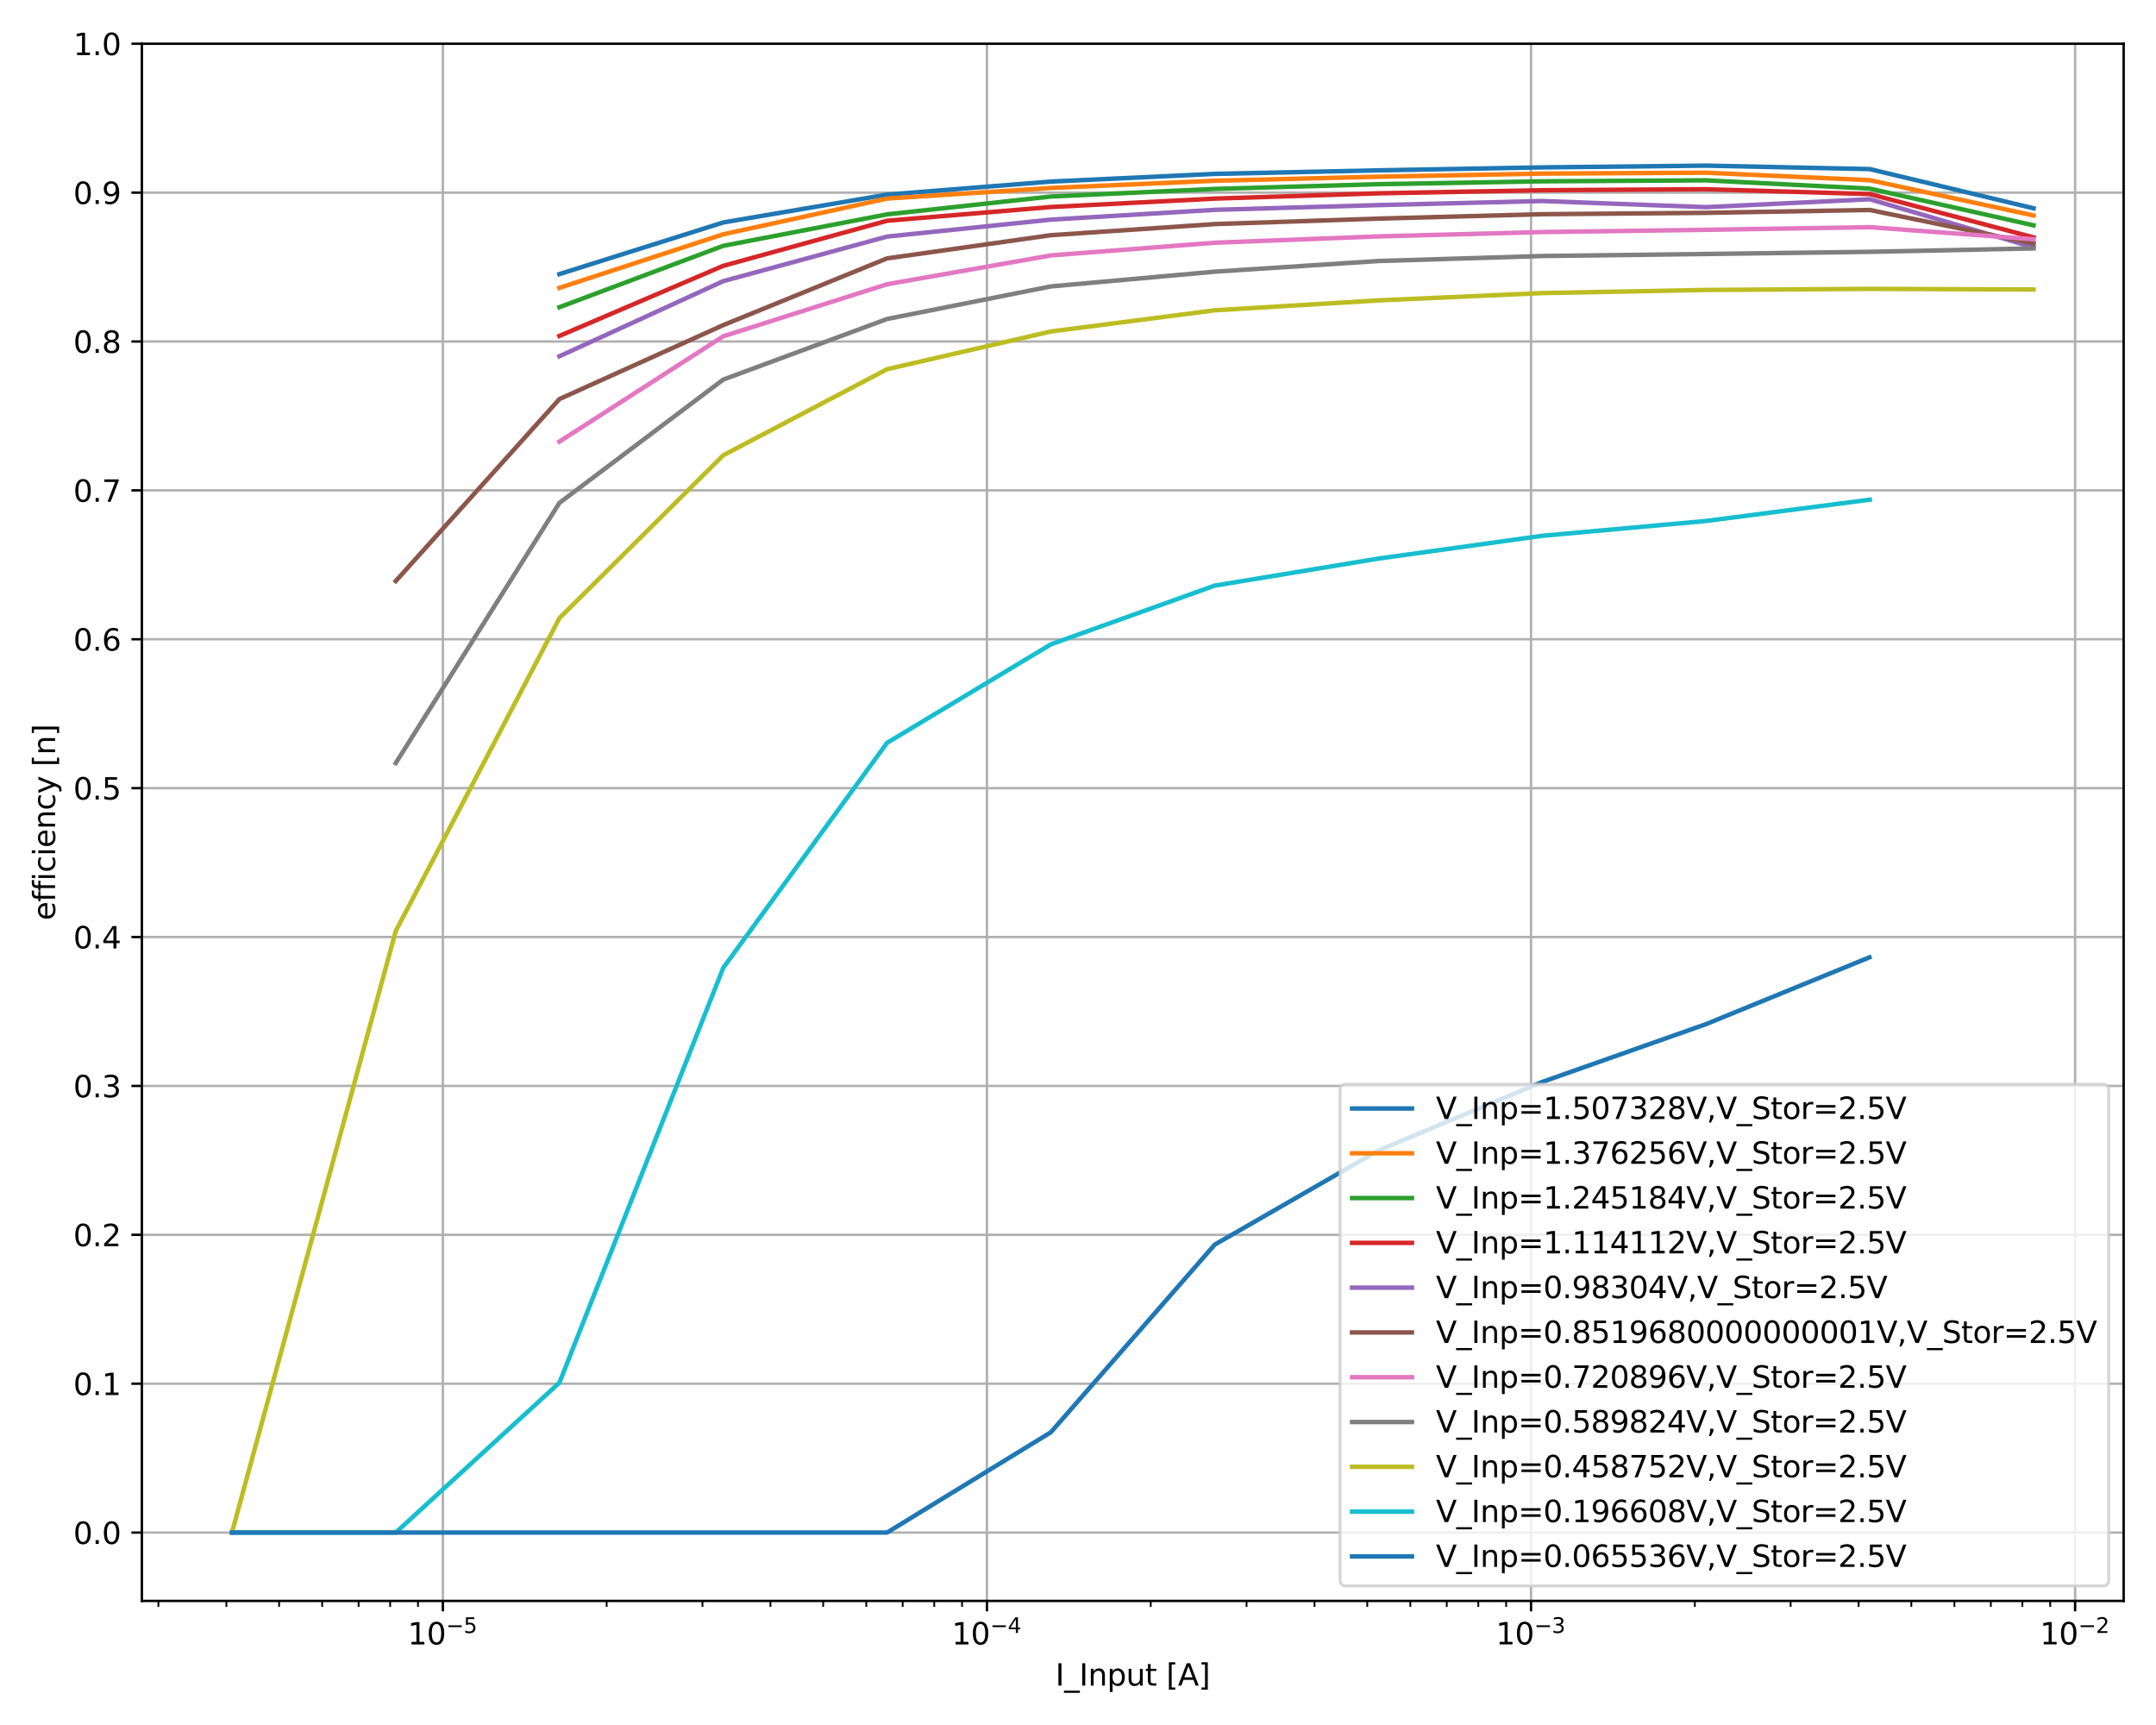 <?xml version="1.0" encoding="utf-8" standalone="no"?>
<!DOCTYPE svg PUBLIC "-//W3C//DTD SVG 1.1//EN"
  "http://www.w3.org/Graphics/SVG/1.1/DTD/svg11.dtd">
<svg xmlns:xlink="http://www.w3.org/1999/xlink" width="720pt" height="576pt" viewBox="0 0 720 576" xmlns="http://www.w3.org/2000/svg" version="1.1">
 <defs>
  <style type="text/css">*{stroke-linejoin: round; stroke-linecap: butt}</style>
 </defs>
 <g id="figure_1">
  <g id="patch_1">
   <path d="M 0 576
L 720 576
L 720 0
L 0 0
z
" style="fill: #ffffff"/>
  </g>
  <g id="axes_1">
   <g id="patch_2">
    <path d="M 47.381 534.566
L 709.2 534.566
L 709.2 14.599
L 47.381 14.599
z
" style="fill: #ffffff"/>
   </g>
   <g id="matplotlib.axis_1">
    <g id="xtick_1">
     <g id="line2d_1">
      <path d="M 147.899 534.566
L 147.899 14.599
" clip-path="url(#p69294372e8)" style="fill: none; stroke: #b0b0b0; stroke-width: 0.8; stroke-linecap: square"/>
     </g>
     <g id="line2d_2">
      <defs>
       <path id="m07bf9ce427" d="M 0 0
L 0 3.5
" style="stroke: #000000; stroke-width: 0.8"/>
      </defs>
      <g>
       <use xlink:href="#m07bf9ce427" x="147.899" y="534.566" style="stroke: #000000; stroke-width: 0.8"/>
      </g>
     </g>
     <g id="text_1">
      <!-- $\mathdefault{10^{-5}}$ -->
      <g transform="translate(136.149 549.164) scale(0.1 -0.1)">
       <defs>
        <path id="DejaVuSans-31" d="M 794 531
L 1825 531
L 1825 4091
L 703 3866
L 703 4441
L 1819 4666
L 2450 4666
L 2450 531
L 3481 531
L 3481 0
L 794 0
L 794 531
z
" transform="scale(0.016)"/>
        <path id="DejaVuSans-30" d="M 2034 4250
Q 1547 4250 1301 3770
Q 1056 3291 1056 2328
Q 1056 1369 1301 889
Q 1547 409 2034 409
Q 2525 409 2770 889
Q 3016 1369 3016 2328
Q 3016 3291 2770 3770
Q 2525 4250 2034 4250
z
M 2034 4750
Q 2819 4750 3233 4129
Q 3647 3509 3647 2328
Q 3647 1150 3233 529
Q 2819 -91 2034 -91
Q 1250 -91 836 529
Q 422 1150 422 2328
Q 422 3509 836 4129
Q 1250 4750 2034 4750
z
" transform="scale(0.016)"/>
        <path id="DejaVuSans-2212" d="M 678 2272
L 4684 2272
L 4684 1741
L 678 1741
L 678 2272
z
" transform="scale(0.016)"/>
        <path id="DejaVuSans-35" d="M 691 4666
L 3169 4666
L 3169 4134
L 1269 4134
L 1269 2991
Q 1406 3038 1543 3061
Q 1681 3084 1819 3084
Q 2600 3084 3056 2656
Q 3513 2228 3513 1497
Q 3513 744 3044 326
Q 2575 -91 1722 -91
Q 1428 -91 1123 -41
Q 819 9 494 109
L 494 744
Q 775 591 1075 516
Q 1375 441 1709 441
Q 2250 441 2565 725
Q 2881 1009 2881 1497
Q 2881 1984 2565 2268
Q 2250 2553 1709 2553
Q 1456 2553 1204 2497
Q 953 2441 691 2322
L 691 4666
z
" transform="scale(0.016)"/>
       </defs>
       <use xlink:href="#DejaVuSans-31" transform="translate(0 0.684)"/>
       <use xlink:href="#DejaVuSans-30" transform="translate(63.623 0.684)"/>
       <use xlink:href="#DejaVuSans-2212" transform="translate(128.203 38.966) scale(0.7)"/>
       <use xlink:href="#DejaVuSans-35" transform="translate(186.855 38.966) scale(0.7)"/>
      </g>
     </g>
    </g>
    <g id="xtick_2">
     <g id="line2d_3">
      <path d="M 329.594 534.566
L 329.594 14.599
" clip-path="url(#p69294372e8)" style="fill: none; stroke: #b0b0b0; stroke-width: 0.8; stroke-linecap: square"/>
     </g>
     <g id="line2d_4">
      <g>
       <use xlink:href="#m07bf9ce427" x="329.594" y="534.566" style="stroke: #000000; stroke-width: 0.8"/>
      </g>
     </g>
     <g id="text_2">
      <!-- $\mathdefault{10^{-4}}$ -->
      <g transform="translate(317.844 549.164) scale(0.1 -0.1)">
       <defs>
        <path id="DejaVuSans-34" d="M 2419 4116
L 825 1625
L 2419 1625
L 2419 4116
z
M 2253 4666
L 3047 4666
L 3047 1625
L 3713 1625
L 3713 1100
L 3047 1100
L 3047 0
L 2419 0
L 2419 1100
L 313 1100
L 313 1709
L 2253 4666
z
" transform="scale(0.016)"/>
       </defs>
       <use xlink:href="#DejaVuSans-31" transform="translate(0 0.684)"/>
       <use xlink:href="#DejaVuSans-30" transform="translate(63.623 0.684)"/>
       <use xlink:href="#DejaVuSans-2212" transform="translate(128.203 38.966) scale(0.7)"/>
       <use xlink:href="#DejaVuSans-34" transform="translate(186.855 38.966) scale(0.7)"/>
      </g>
     </g>
    </g>
    <g id="xtick_3">
     <g id="line2d_5">
      <path d="M 511.29 534.566
L 511.29 14.599
" clip-path="url(#p69294372e8)" style="fill: none; stroke: #b0b0b0; stroke-width: 0.8; stroke-linecap: square"/>
     </g>
     <g id="line2d_6">
      <g>
       <use xlink:href="#m07bf9ce427" x="511.29" y="534.566" style="stroke: #000000; stroke-width: 0.8"/>
      </g>
     </g>
     <g id="text_3">
      <!-- $\mathdefault{10^{-3}}$ -->
      <g transform="translate(499.54 549.164) scale(0.1 -0.1)">
       <defs>
        <path id="DejaVuSans-33" d="M 2597 2516
Q 3050 2419 3304 2112
Q 3559 1806 3559 1356
Q 3559 666 3084 287
Q 2609 -91 1734 -91
Q 1441 -91 1130 -33
Q 819 25 488 141
L 488 750
Q 750 597 1062 519
Q 1375 441 1716 441
Q 2309 441 2620 675
Q 2931 909 2931 1356
Q 2931 1769 2642 2001
Q 2353 2234 1838 2234
L 1294 2234
L 1294 2753
L 1863 2753
Q 2328 2753 2575 2939
Q 2822 3125 2822 3475
Q 2822 3834 2567 4026
Q 2313 4219 1838 4219
Q 1578 4219 1281 4162
Q 984 4106 628 3988
L 628 4550
Q 988 4650 1302 4700
Q 1616 4750 1894 4750
Q 2613 4750 3031 4423
Q 3450 4097 3450 3541
Q 3450 3153 3228 2886
Q 3006 2619 2597 2516
z
" transform="scale(0.016)"/>
       </defs>
       <use xlink:href="#DejaVuSans-31" transform="translate(0 0.766)"/>
       <use xlink:href="#DejaVuSans-30" transform="translate(63.623 0.766)"/>
       <use xlink:href="#DejaVuSans-2212" transform="translate(128.203 39.047) scale(0.7)"/>
       <use xlink:href="#DejaVuSans-33" transform="translate(186.855 39.047) scale(0.7)"/>
      </g>
     </g>
    </g>
    <g id="xtick_4">
     <g id="line2d_7">
      <path d="M 692.985 534.566
L 692.985 14.599
" clip-path="url(#p69294372e8)" style="fill: none; stroke: #b0b0b0; stroke-width: 0.8; stroke-linecap: square"/>
     </g>
     <g id="line2d_8">
      <g>
       <use xlink:href="#m07bf9ce427" x="692.985" y="534.566" style="stroke: #000000; stroke-width: 0.8"/>
      </g>
     </g>
     <g id="text_4">
      <!-- $\mathdefault{10^{-2}}$ -->
      <g transform="translate(681.235 549.164) scale(0.1 -0.1)">
       <defs>
        <path id="DejaVuSans-32" d="M 1228 531
L 3431 531
L 3431 0
L 469 0
L 469 531
Q 828 903 1448 1529
Q 2069 2156 2228 2338
Q 2531 2678 2651 2914
Q 2772 3150 2772 3378
Q 2772 3750 2511 3984
Q 2250 4219 1831 4219
Q 1534 4219 1204 4116
Q 875 4013 500 3803
L 500 4441
Q 881 4594 1212 4672
Q 1544 4750 1819 4750
Q 2544 4750 2975 4387
Q 3406 4025 3406 3419
Q 3406 3131 3298 2873
Q 3191 2616 2906 2266
Q 2828 2175 2409 1742
Q 1991 1309 1228 531
z
" transform="scale(0.016)"/>
       </defs>
       <use xlink:href="#DejaVuSans-31" transform="translate(0 0.766)"/>
       <use xlink:href="#DejaVuSans-30" transform="translate(63.623 0.766)"/>
       <use xlink:href="#DejaVuSans-2212" transform="translate(128.203 39.047) scale(0.7)"/>
       <use xlink:href="#DejaVuSans-32" transform="translate(186.855 39.047) scale(0.7)"/>
      </g>
     </g>
    </g>
    <g id="xtick_5">
     <g id="line2d_9">
      <defs>
       <path id="ma912170a68" d="M 0 0
L 0 2
" style="stroke: #000000; stroke-width: 0.6"/>
      </defs>
      <g>
       <use xlink:href="#ma912170a68" x="52.894" y="534.566" style="stroke: #000000; stroke-width: 0.6"/>
      </g>
     </g>
    </g>
    <g id="xtick_6">
     <g id="line2d_10">
      <g>
       <use xlink:href="#ma912170a68" x="75.595" y="534.566" style="stroke: #000000; stroke-width: 0.6"/>
      </g>
     </g>
    </g>
    <g id="xtick_7">
     <g id="line2d_11">
      <g>
       <use xlink:href="#ma912170a68" x="93.203" y="534.566" style="stroke: #000000; stroke-width: 0.6"/>
      </g>
     </g>
    </g>
    <g id="xtick_8">
     <g id="line2d_12">
      <g>
       <use xlink:href="#ma912170a68" x="107.59" y="534.566" style="stroke: #000000; stroke-width: 0.6"/>
      </g>
     </g>
    </g>
    <g id="xtick_9">
     <g id="line2d_13">
      <g>
       <use xlink:href="#ma912170a68" x="119.754" y="534.566" style="stroke: #000000; stroke-width: 0.6"/>
      </g>
     </g>
    </g>
    <g id="xtick_10">
     <g id="line2d_14">
      <g>
       <use xlink:href="#ma912170a68" x="130.291" y="534.566" style="stroke: #000000; stroke-width: 0.6"/>
      </g>
     </g>
    </g>
    <g id="xtick_11">
     <g id="line2d_15">
      <g>
       <use xlink:href="#ma912170a68" x="139.585" y="534.566" style="stroke: #000000; stroke-width: 0.6"/>
      </g>
     </g>
    </g>
    <g id="xtick_12">
     <g id="line2d_16">
      <g>
       <use xlink:href="#ma912170a68" x="202.595" y="534.566" style="stroke: #000000; stroke-width: 0.6"/>
      </g>
     </g>
    </g>
    <g id="xtick_13">
     <g id="line2d_17">
      <g>
       <use xlink:href="#ma912170a68" x="234.59" y="534.566" style="stroke: #000000; stroke-width: 0.6"/>
      </g>
     </g>
    </g>
    <g id="xtick_14">
     <g id="line2d_18">
      <g>
       <use xlink:href="#ma912170a68" x="257.291" y="534.566" style="stroke: #000000; stroke-width: 0.6"/>
      </g>
     </g>
    </g>
    <g id="xtick_15">
     <g id="line2d_19">
      <g>
       <use xlink:href="#ma912170a68" x="274.899" y="534.566" style="stroke: #000000; stroke-width: 0.6"/>
      </g>
     </g>
    </g>
    <g id="xtick_16">
     <g id="line2d_20">
      <g>
       <use xlink:href="#ma912170a68" x="289.286" y="534.566" style="stroke: #000000; stroke-width: 0.6"/>
      </g>
     </g>
    </g>
    <g id="xtick_17">
     <g id="line2d_21">
      <g>
       <use xlink:href="#ma912170a68" x="301.449" y="534.566" style="stroke: #000000; stroke-width: 0.6"/>
      </g>
     </g>
    </g>
    <g id="xtick_18">
     <g id="line2d_22">
      <g>
       <use xlink:href="#ma912170a68" x="311.986" y="534.566" style="stroke: #000000; stroke-width: 0.6"/>
      </g>
     </g>
    </g>
    <g id="xtick_19">
     <g id="line2d_23">
      <g>
       <use xlink:href="#ma912170a68" x="321.281" y="534.566" style="stroke: #000000; stroke-width: 0.6"/>
      </g>
     </g>
    </g>
    <g id="xtick_20">
     <g id="line2d_24">
      <g>
       <use xlink:href="#ma912170a68" x="384.29" y="534.566" style="stroke: #000000; stroke-width: 0.6"/>
      </g>
     </g>
    </g>
    <g id="xtick_21">
     <g id="line2d_25">
      <g>
       <use xlink:href="#ma912170a68" x="416.285" y="534.566" style="stroke: #000000; stroke-width: 0.6"/>
      </g>
     </g>
    </g>
    <g id="xtick_22">
     <g id="line2d_26">
      <g>
       <use xlink:href="#ma912170a68" x="438.986" y="534.566" style="stroke: #000000; stroke-width: 0.6"/>
      </g>
     </g>
    </g>
    <g id="xtick_23">
     <g id="line2d_27">
      <g>
       <use xlink:href="#ma912170a68" x="456.594" y="534.566" style="stroke: #000000; stroke-width: 0.6"/>
      </g>
     </g>
    </g>
    <g id="xtick_24">
     <g id="line2d_28">
      <g>
       <use xlink:href="#ma912170a68" x="470.981" y="534.566" style="stroke: #000000; stroke-width: 0.6"/>
      </g>
     </g>
    </g>
    <g id="xtick_25">
     <g id="line2d_29">
      <g>
       <use xlink:href="#ma912170a68" x="483.145" y="534.566" style="stroke: #000000; stroke-width: 0.6"/>
      </g>
     </g>
    </g>
    <g id="xtick_26">
     <g id="line2d_30">
      <g>
       <use xlink:href="#ma912170a68" x="493.682" y="534.566" style="stroke: #000000; stroke-width: 0.6"/>
      </g>
     </g>
    </g>
    <g id="xtick_27">
     <g id="line2d_31">
      <g>
       <use xlink:href="#ma912170a68" x="502.976" y="534.566" style="stroke: #000000; stroke-width: 0.6"/>
      </g>
     </g>
    </g>
    <g id="xtick_28">
     <g id="line2d_32">
      <g>
       <use xlink:href="#ma912170a68" x="565.986" y="534.566" style="stroke: #000000; stroke-width: 0.6"/>
      </g>
     </g>
    </g>
    <g id="xtick_29">
     <g id="line2d_33">
      <g>
       <use xlink:href="#ma912170a68" x="597.981" y="534.566" style="stroke: #000000; stroke-width: 0.6"/>
      </g>
     </g>
    </g>
    <g id="xtick_30">
     <g id="line2d_34">
      <g>
       <use xlink:href="#ma912170a68" x="620.681" y="534.566" style="stroke: #000000; stroke-width: 0.6"/>
      </g>
     </g>
    </g>
    <g id="xtick_31">
     <g id="line2d_35">
      <g>
       <use xlink:href="#ma912170a68" x="638.289" y="534.566" style="stroke: #000000; stroke-width: 0.6"/>
      </g>
     </g>
    </g>
    <g id="xtick_32">
     <g id="line2d_36">
      <g>
       <use xlink:href="#ma912170a68" x="652.676" y="534.566" style="stroke: #000000; stroke-width: 0.6"/>
      </g>
     </g>
    </g>
    <g id="xtick_33">
     <g id="line2d_37">
      <g>
       <use xlink:href="#ma912170a68" x="664.84" y="534.566" style="stroke: #000000; stroke-width: 0.6"/>
      </g>
     </g>
    </g>
    <g id="xtick_34">
     <g id="line2d_38">
      <g>
       <use xlink:href="#ma912170a68" x="675.377" y="534.566" style="stroke: #000000; stroke-width: 0.6"/>
      </g>
     </g>
    </g>
    <g id="xtick_35">
     <g id="line2d_39">
      <g>
       <use xlink:href="#ma912170a68" x="684.671" y="534.566" style="stroke: #000000; stroke-width: 0.6"/>
      </g>
     </g>
    </g>
    <g id="text_5">
     <!-- I_Input [A] -->
     <g transform="translate(352.458 562.842) scale(0.1 -0.1)">
      <defs>
       <path id="DejaVuSans-49" d="M 628 4666
L 1259 4666
L 1259 0
L 628 0
L 628 4666
z
" transform="scale(0.016)"/>
       <path id="DejaVuSans-5f" d="M 3263 -1063
L 3263 -1509
L -63 -1509
L -63 -1063
L 3263 -1063
z
" transform="scale(0.016)"/>
       <path id="DejaVuSans-6e" d="M 3513 2113
L 3513 0
L 2938 0
L 2938 2094
Q 2938 2591 2744 2837
Q 2550 3084 2163 3084
Q 1697 3084 1428 2787
Q 1159 2491 1159 1978
L 1159 0
L 581 0
L 581 3500
L 1159 3500
L 1159 2956
Q 1366 3272 1645 3428
Q 1925 3584 2291 3584
Q 2894 3584 3203 3211
Q 3513 2838 3513 2113
z
" transform="scale(0.016)"/>
       <path id="DejaVuSans-70" d="M 1159 525
L 1159 -1331
L 581 -1331
L 581 3500
L 1159 3500
L 1159 2969
Q 1341 3281 1617 3432
Q 1894 3584 2278 3584
Q 2916 3584 3314 3078
Q 3713 2572 3713 1747
Q 3713 922 3314 415
Q 2916 -91 2278 -91
Q 1894 -91 1617 61
Q 1341 213 1159 525
z
M 3116 1747
Q 3116 2381 2855 2742
Q 2594 3103 2138 3103
Q 1681 3103 1420 2742
Q 1159 2381 1159 1747
Q 1159 1113 1420 752
Q 1681 391 2138 391
Q 2594 391 2855 752
Q 3116 1113 3116 1747
z
" transform="scale(0.016)"/>
       <path id="DejaVuSans-75" d="M 544 1381
L 544 3500
L 1119 3500
L 1119 1403
Q 1119 906 1312 657
Q 1506 409 1894 409
Q 2359 409 2629 706
Q 2900 1003 2900 1516
L 2900 3500
L 3475 3500
L 3475 0
L 2900 0
L 2900 538
Q 2691 219 2414 64
Q 2138 -91 1772 -91
Q 1169 -91 856 284
Q 544 659 544 1381
z
M 1991 3584
L 1991 3584
z
" transform="scale(0.016)"/>
       <path id="DejaVuSans-74" d="M 1172 4494
L 1172 3500
L 2356 3500
L 2356 3053
L 1172 3053
L 1172 1153
Q 1172 725 1289 603
Q 1406 481 1766 481
L 2356 481
L 2356 0
L 1766 0
Q 1100 0 847 248
Q 594 497 594 1153
L 594 3053
L 172 3053
L 172 3500
L 594 3500
L 594 4494
L 1172 4494
z
" transform="scale(0.016)"/>
       <path id="DejaVuSans-20" transform="scale(0.016)"/>
       <path id="DejaVuSans-5b" d="M 550 4863
L 1875 4863
L 1875 4416
L 1125 4416
L 1125 -397
L 1875 -397
L 1875 -844
L 550 -844
L 550 4863
z
" transform="scale(0.016)"/>
       <path id="DejaVuSans-41" d="M 2188 4044
L 1331 1722
L 3047 1722
L 2188 4044
z
M 1831 4666
L 2547 4666
L 4325 0
L 3669 0
L 3244 1197
L 1141 1197
L 716 0
L 50 0
L 1831 4666
z
" transform="scale(0.016)"/>
       <path id="DejaVuSans-5d" d="M 1947 4863
L 1947 -844
L 622 -844
L 622 -397
L 1369 -397
L 1369 4416
L 622 4416
L 622 4863
L 1947 4863
z
" transform="scale(0.016)"/>
      </defs>
      <use xlink:href="#DejaVuSans-49"/>
      <use xlink:href="#DejaVuSans-5f" x="29.492"/>
      <use xlink:href="#DejaVuSans-49" x="79.492"/>
      <use xlink:href="#DejaVuSans-6e" x="108.984"/>
      <use xlink:href="#DejaVuSans-70" x="172.363"/>
      <use xlink:href="#DejaVuSans-75" x="235.84"/>
      <use xlink:href="#DejaVuSans-74" x="299.219"/>
      <use xlink:href="#DejaVuSans-20" x="338.428"/>
      <use xlink:href="#DejaVuSans-5b" x="370.215"/>
      <use xlink:href="#DejaVuSans-41" x="409.229"/>
      <use xlink:href="#DejaVuSans-5d" x="477.637"/>
     </g>
    </g>
   </g>
   <g id="matplotlib.axis_2">
    <g id="ytick_1">
     <g id="line2d_40">
      <path d="M 47.381 511.744
L 709.2 511.744
" clip-path="url(#p69294372e8)" style="fill: none; stroke: #b0b0b0; stroke-width: 0.8; stroke-linecap: square"/>
     </g>
     <g id="line2d_41">
      <defs>
       <path id="m481305d363" d="M 0 0
L -3.5 0
" style="stroke: #000000; stroke-width: 0.8"/>
      </defs>
      <g>
       <use xlink:href="#m481305d363" x="47.381" y="511.744" style="stroke: #000000; stroke-width: 0.8"/>
      </g>
     </g>
     <g id="text_6">
      <!-- 0.0 -->
      <g transform="translate(24.478 515.543) scale(0.1 -0.1)">
       <defs>
        <path id="DejaVuSans-2e" d="M 684 794
L 1344 794
L 1344 0
L 684 0
L 684 794
z
" transform="scale(0.016)"/>
       </defs>
       <use xlink:href="#DejaVuSans-30"/>
       <use xlink:href="#DejaVuSans-2e" x="63.623"/>
       <use xlink:href="#DejaVuSans-30" x="95.41"/>
      </g>
     </g>
    </g>
    <g id="ytick_2">
     <g id="line2d_42">
      <path d="M 47.381 462.029
L 709.2 462.029
" clip-path="url(#p69294372e8)" style="fill: none; stroke: #b0b0b0; stroke-width: 0.8; stroke-linecap: square"/>
     </g>
     <g id="line2d_43">
      <g>
       <use xlink:href="#m481305d363" x="47.381" y="462.029" style="stroke: #000000; stroke-width: 0.8"/>
      </g>
     </g>
     <g id="text_7">
      <!-- 0.1 -->
      <g transform="translate(24.478 465.829) scale(0.1 -0.1)">
       <use xlink:href="#DejaVuSans-30"/>
       <use xlink:href="#DejaVuSans-2e" x="63.623"/>
       <use xlink:href="#DejaVuSans-31" x="95.41"/>
      </g>
     </g>
    </g>
    <g id="ytick_3">
     <g id="line2d_44">
      <path d="M 47.381 412.315
L 709.2 412.315
" clip-path="url(#p69294372e8)" style="fill: none; stroke: #b0b0b0; stroke-width: 0.8; stroke-linecap: square"/>
     </g>
     <g id="line2d_45">
      <g>
       <use xlink:href="#m481305d363" x="47.381" y="412.315" style="stroke: #000000; stroke-width: 0.8"/>
      </g>
     </g>
     <g id="text_8">
      <!-- 0.2 -->
      <g transform="translate(24.478 416.114) scale(0.1 -0.1)">
       <use xlink:href="#DejaVuSans-30"/>
       <use xlink:href="#DejaVuSans-2e" x="63.623"/>
       <use xlink:href="#DejaVuSans-32" x="95.41"/>
      </g>
     </g>
    </g>
    <g id="ytick_4">
     <g id="line2d_46">
      <path d="M 47.381 362.6
L 709.2 362.6
" clip-path="url(#p69294372e8)" style="fill: none; stroke: #b0b0b0; stroke-width: 0.8; stroke-linecap: square"/>
     </g>
     <g id="line2d_47">
      <g>
       <use xlink:href="#m481305d363" x="47.381" y="362.6" style="stroke: #000000; stroke-width: 0.8"/>
      </g>
     </g>
     <g id="text_9">
      <!-- 0.3 -->
      <g transform="translate(24.478 366.4) scale(0.1 -0.1)">
       <use xlink:href="#DejaVuSans-30"/>
       <use xlink:href="#DejaVuSans-2e" x="63.623"/>
       <use xlink:href="#DejaVuSans-33" x="95.41"/>
      </g>
     </g>
    </g>
    <g id="ytick_5">
     <g id="line2d_48">
      <path d="M 47.381 312.886
L 709.2 312.886
" clip-path="url(#p69294372e8)" style="fill: none; stroke: #b0b0b0; stroke-width: 0.8; stroke-linecap: square"/>
     </g>
     <g id="line2d_49">
      <g>
       <use xlink:href="#m481305d363" x="47.381" y="312.886" style="stroke: #000000; stroke-width: 0.8"/>
      </g>
     </g>
     <g id="text_10">
      <!-- 0.4 -->
      <g transform="translate(24.478 316.685) scale(0.1 -0.1)">
       <use xlink:href="#DejaVuSans-30"/>
       <use xlink:href="#DejaVuSans-2e" x="63.623"/>
       <use xlink:href="#DejaVuSans-34" x="95.41"/>
      </g>
     </g>
    </g>
    <g id="ytick_6">
     <g id="line2d_50">
      <path d="M 47.381 263.172
L 709.2 263.172
" clip-path="url(#p69294372e8)" style="fill: none; stroke: #b0b0b0; stroke-width: 0.8; stroke-linecap: square"/>
     </g>
     <g id="line2d_51">
      <g>
       <use xlink:href="#m481305d363" x="47.381" y="263.172" style="stroke: #000000; stroke-width: 0.8"/>
      </g>
     </g>
     <g id="text_11">
      <!-- 0.5 -->
      <g transform="translate(24.478 266.971) scale(0.1 -0.1)">
       <use xlink:href="#DejaVuSans-30"/>
       <use xlink:href="#DejaVuSans-2e" x="63.623"/>
       <use xlink:href="#DejaVuSans-35" x="95.41"/>
      </g>
     </g>
    </g>
    <g id="ytick_7">
     <g id="line2d_52">
      <path d="M 47.381 213.457
L 709.2 213.457
" clip-path="url(#p69294372e8)" style="fill: none; stroke: #b0b0b0; stroke-width: 0.8; stroke-linecap: square"/>
     </g>
     <g id="line2d_53">
      <g>
       <use xlink:href="#m481305d363" x="47.381" y="213.457" style="stroke: #000000; stroke-width: 0.8"/>
      </g>
     </g>
     <g id="text_12">
      <!-- 0.6 -->
      <g transform="translate(24.478 217.256) scale(0.1 -0.1)">
       <defs>
        <path id="DejaVuSans-36" d="M 2113 2584
Q 1688 2584 1439 2293
Q 1191 2003 1191 1497
Q 1191 994 1439 701
Q 1688 409 2113 409
Q 2538 409 2786 701
Q 3034 994 3034 1497
Q 3034 2003 2786 2293
Q 2538 2584 2113 2584
z
M 3366 4563
L 3366 3988
Q 3128 4100 2886 4159
Q 2644 4219 2406 4219
Q 1781 4219 1451 3797
Q 1122 3375 1075 2522
Q 1259 2794 1537 2939
Q 1816 3084 2150 3084
Q 2853 3084 3261 2657
Q 3669 2231 3669 1497
Q 3669 778 3244 343
Q 2819 -91 2113 -91
Q 1303 -91 875 529
Q 447 1150 447 2328
Q 447 3434 972 4092
Q 1497 4750 2381 4750
Q 2619 4750 2861 4703
Q 3103 4656 3366 4563
z
" transform="scale(0.016)"/>
       </defs>
       <use xlink:href="#DejaVuSans-30"/>
       <use xlink:href="#DejaVuSans-2e" x="63.623"/>
       <use xlink:href="#DejaVuSans-36" x="95.41"/>
      </g>
     </g>
    </g>
    <g id="ytick_8">
     <g id="line2d_54">
      <path d="M 47.381 163.743
L 709.2 163.743
" clip-path="url(#p69294372e8)" style="fill: none; stroke: #b0b0b0; stroke-width: 0.8; stroke-linecap: square"/>
     </g>
     <g id="line2d_55">
      <g>
       <use xlink:href="#m481305d363" x="47.381" y="163.743" style="stroke: #000000; stroke-width: 0.8"/>
      </g>
     </g>
     <g id="text_13">
      <!-- 0.7 -->
      <g transform="translate(24.478 167.542) scale(0.1 -0.1)">
       <defs>
        <path id="DejaVuSans-37" d="M 525 4666
L 3525 4666
L 3525 4397
L 1831 0
L 1172 0
L 2766 4134
L 525 4134
L 525 4666
z
" transform="scale(0.016)"/>
       </defs>
       <use xlink:href="#DejaVuSans-30"/>
       <use xlink:href="#DejaVuSans-2e" x="63.623"/>
       <use xlink:href="#DejaVuSans-37" x="95.41"/>
      </g>
     </g>
    </g>
    <g id="ytick_9">
     <g id="line2d_56">
      <path d="M 47.381 114.028
L 709.2 114.028
" clip-path="url(#p69294372e8)" style="fill: none; stroke: #b0b0b0; stroke-width: 0.8; stroke-linecap: square"/>
     </g>
     <g id="line2d_57">
      <g>
       <use xlink:href="#m481305d363" x="47.381" y="114.028" style="stroke: #000000; stroke-width: 0.8"/>
      </g>
     </g>
     <g id="text_14">
      <!-- 0.8 -->
      <g transform="translate(24.478 117.827) scale(0.1 -0.1)">
       <defs>
        <path id="DejaVuSans-38" d="M 2034 2216
Q 1584 2216 1326 1975
Q 1069 1734 1069 1313
Q 1069 891 1326 650
Q 1584 409 2034 409
Q 2484 409 2743 651
Q 3003 894 3003 1313
Q 3003 1734 2745 1975
Q 2488 2216 2034 2216
z
M 1403 2484
Q 997 2584 770 2862
Q 544 3141 544 3541
Q 544 4100 942 4425
Q 1341 4750 2034 4750
Q 2731 4750 3128 4425
Q 3525 4100 3525 3541
Q 3525 3141 3298 2862
Q 3072 2584 2669 2484
Q 3125 2378 3379 2068
Q 3634 1759 3634 1313
Q 3634 634 3220 271
Q 2806 -91 2034 -91
Q 1263 -91 848 271
Q 434 634 434 1313
Q 434 1759 690 2068
Q 947 2378 1403 2484
z
M 1172 3481
Q 1172 3119 1398 2916
Q 1625 2713 2034 2713
Q 2441 2713 2670 2916
Q 2900 3119 2900 3481
Q 2900 3844 2670 4047
Q 2441 4250 2034 4250
Q 1625 4250 1398 4047
Q 1172 3844 1172 3481
z
" transform="scale(0.016)"/>
       </defs>
       <use xlink:href="#DejaVuSans-30"/>
       <use xlink:href="#DejaVuSans-2e" x="63.623"/>
       <use xlink:href="#DejaVuSans-38" x="95.41"/>
      </g>
     </g>
    </g>
    <g id="ytick_10">
     <g id="line2d_58">
      <path d="M 47.381 64.314
L 709.2 64.314
" clip-path="url(#p69294372e8)" style="fill: none; stroke: #b0b0b0; stroke-width: 0.8; stroke-linecap: square"/>
     </g>
     <g id="line2d_59">
      <g>
       <use xlink:href="#m481305d363" x="47.381" y="64.314" style="stroke: #000000; stroke-width: 0.8"/>
      </g>
     </g>
     <g id="text_15">
      <!-- 0.9 -->
      <g transform="translate(24.478 68.113) scale(0.1 -0.1)">
       <defs>
        <path id="DejaVuSans-39" d="M 703 97
L 703 672
Q 941 559 1184 500
Q 1428 441 1663 441
Q 2288 441 2617 861
Q 2947 1281 2994 2138
Q 2813 1869 2534 1725
Q 2256 1581 1919 1581
Q 1219 1581 811 2004
Q 403 2428 403 3163
Q 403 3881 828 4315
Q 1253 4750 1959 4750
Q 2769 4750 3195 4129
Q 3622 3509 3622 2328
Q 3622 1225 3098 567
Q 2575 -91 1691 -91
Q 1453 -91 1209 -44
Q 966 3 703 97
z
M 1959 2075
Q 2384 2075 2632 2365
Q 2881 2656 2881 3163
Q 2881 3666 2632 3958
Q 2384 4250 1959 4250
Q 1534 4250 1286 3958
Q 1038 3666 1038 3163
Q 1038 2656 1286 2365
Q 1534 2075 1959 2075
z
" transform="scale(0.016)"/>
       </defs>
       <use xlink:href="#DejaVuSans-30"/>
       <use xlink:href="#DejaVuSans-2e" x="63.623"/>
       <use xlink:href="#DejaVuSans-39" x="95.41"/>
      </g>
     </g>
    </g>
    <g id="ytick_11">
     <g id="line2d_60">
      <path d="M 47.381 14.599
L 709.2 14.599
" clip-path="url(#p69294372e8)" style="fill: none; stroke: #b0b0b0; stroke-width: 0.8; stroke-linecap: square"/>
     </g>
     <g id="line2d_61">
      <g>
       <use xlink:href="#m481305d363" x="47.381" y="14.599" style="stroke: #000000; stroke-width: 0.8"/>
      </g>
     </g>
     <g id="text_16">
      <!-- 1.0 -->
      <g transform="translate(24.478 18.398) scale(0.1 -0.1)">
       <use xlink:href="#DejaVuSans-31"/>
       <use xlink:href="#DejaVuSans-2e" x="63.623"/>
       <use xlink:href="#DejaVuSans-30" x="95.41"/>
      </g>
     </g>
    </g>
    <g id="text_17">
     <!-- efficiency [n] -->
     <g transform="translate(18.398 307.32) rotate(-90) scale(0.1 -0.1)">
      <defs>
       <path id="DejaVuSans-65" d="M 3597 1894
L 3597 1613
L 953 1613
Q 991 1019 1311 708
Q 1631 397 2203 397
Q 2534 397 2845 478
Q 3156 559 3463 722
L 3463 178
Q 3153 47 2828 -22
Q 2503 -91 2169 -91
Q 1331 -91 842 396
Q 353 884 353 1716
Q 353 2575 817 3079
Q 1281 3584 2069 3584
Q 2775 3584 3186 3129
Q 3597 2675 3597 1894
z
M 3022 2063
Q 3016 2534 2758 2815
Q 2500 3097 2075 3097
Q 1594 3097 1305 2825
Q 1016 2553 972 2059
L 3022 2063
z
" transform="scale(0.016)"/>
       <path id="DejaVuSans-66" d="M 2375 4863
L 2375 4384
L 1825 4384
Q 1516 4384 1395 4259
Q 1275 4134 1275 3809
L 1275 3500
L 2222 3500
L 2222 3053
L 1275 3053
L 1275 0
L 697 0
L 697 3053
L 147 3053
L 147 3500
L 697 3500
L 697 3744
Q 697 4328 969 4595
Q 1241 4863 1831 4863
L 2375 4863
z
" transform="scale(0.016)"/>
       <path id="DejaVuSans-69" d="M 603 3500
L 1178 3500
L 1178 0
L 603 0
L 603 3500
z
M 603 4863
L 1178 4863
L 1178 4134
L 603 4134
L 603 4863
z
" transform="scale(0.016)"/>
       <path id="DejaVuSans-63" d="M 3122 3366
L 3122 2828
Q 2878 2963 2633 3030
Q 2388 3097 2138 3097
Q 1578 3097 1268 2742
Q 959 2388 959 1747
Q 959 1106 1268 751
Q 1578 397 2138 397
Q 2388 397 2633 464
Q 2878 531 3122 666
L 3122 134
Q 2881 22 2623 -34
Q 2366 -91 2075 -91
Q 1284 -91 818 406
Q 353 903 353 1747
Q 353 2603 823 3093
Q 1294 3584 2113 3584
Q 2378 3584 2631 3529
Q 2884 3475 3122 3366
z
" transform="scale(0.016)"/>
       <path id="DejaVuSans-79" d="M 2059 -325
Q 1816 -950 1584 -1140
Q 1353 -1331 966 -1331
L 506 -1331
L 506 -850
L 844 -850
Q 1081 -850 1212 -737
Q 1344 -625 1503 -206
L 1606 56
L 191 3500
L 800 3500
L 1894 763
L 2988 3500
L 3597 3500
L 2059 -325
z
" transform="scale(0.016)"/>
      </defs>
      <use xlink:href="#DejaVuSans-65"/>
      <use xlink:href="#DejaVuSans-66" x="61.523"/>
      <use xlink:href="#DejaVuSans-66" x="96.729"/>
      <use xlink:href="#DejaVuSans-69" x="131.934"/>
      <use xlink:href="#DejaVuSans-63" x="159.717"/>
      <use xlink:href="#DejaVuSans-69" x="214.697"/>
      <use xlink:href="#DejaVuSans-65" x="242.48"/>
      <use xlink:href="#DejaVuSans-6e" x="304.004"/>
      <use xlink:href="#DejaVuSans-63" x="367.383"/>
      <use xlink:href="#DejaVuSans-79" x="422.363"/>
      <use xlink:href="#DejaVuSans-20" x="481.543"/>
      <use xlink:href="#DejaVuSans-5b" x="513.33"/>
      <use xlink:href="#DejaVuSans-6e" x="552.344"/>
      <use xlink:href="#DejaVuSans-5d" x="615.723"/>
     </g>
    </g>
   </g>
   <g id="line2d_62">
    <path d="M 186.814 91.526
L 241.535 74.277
L 296.244 64.979
L 350.937 60.628
L 405.644 58.061
L 460.341 56.882
L 514.971 55.893
L 569.704 55.307
L 624.416 56.46
L 679.117 69.561
" clip-path="url(#p69294372e8)" style="fill: none; stroke: #1f77b4; stroke-width: 1.5; stroke-linecap: square"/>
   </g>
   <g id="line2d_63">
    <path d="M 186.812 96.121
L 241.533 78.224
L 296.243 66.297
L 350.936 62.767
L 405.642 60.355
L 460.338 59.002
L 514.966 57.97
L 569.699 57.663
L 624.413 60.161
L 679.113 71.96
" clip-path="url(#p69294372e8)" style="fill: none; stroke: #ff7f0e; stroke-width: 1.5; stroke-linecap: square"/>
   </g>
   <g id="line2d_64">
    <path d="M 186.805 102.585
L 241.529 82.078
L 296.239 71.578
L 350.932 65.617
L 405.638 63.085
L 460.335 61.501
L 514.955 60.541
L 569.69 60.213
L 624.407 62.981
L 679.112 75.242
" clip-path="url(#p69294372e8)" style="fill: none; stroke: #2ca02c; stroke-width: 1.5; stroke-linecap: square"/>
   </g>
   <g id="line2d_65">
    <path d="M 186.808 112.176
L 241.532 88.759
L 296.242 73.708
L 350.934 69.126
L 405.639 66.315
L 460.337 64.552
L 514.972 63.518
L 569.699 63.185
L 624.411 64.8
L 679.112 79.263
" clip-path="url(#p69294372e8)" style="fill: none; stroke: #d62728; stroke-width: 1.5; stroke-linecap: square"/>
   </g>
   <g id="line2d_66">
    <path d="M 186.816 118.964
L 241.535 93.878
L 296.241 78.994
L 350.934 73.334
L 405.639 70.067
L 460.337 68.484
L 514.971 67.12
L 569.7 69.174
L 624.411 66.527
L 679.113 82.612
" clip-path="url(#p69294372e8)" style="fill: none; stroke: #9467bd; stroke-width: 1.5; stroke-linecap: square"/>
   </g>
   <g id="line2d_67">
    <path d="M 132.161 194.021
L 186.815 133.253
L 241.531 108.555
L 296.241 86.274
L 350.935 78.532
L 405.64 74.827
L 460.337 72.995
L 514.957 71.526
L 569.696 71.073
L 624.412 70.115
L 679.113 81.341
" clip-path="url(#p69294372e8)" style="fill: none; stroke: #8c564b; stroke-width: 1.5; stroke-linecap: square"/>
   </g>
   <g id="line2d_68">
    <path d="M 186.802 147.47
L 241.531 112.288
L 296.24 94.906
L 350.93 85.283
L 405.639 81.051
L 460.337 78.935
L 514.964 77.486
L 569.694 76.734
L 624.41 75.856
L 679.112 79.89
" clip-path="url(#p69294372e8)" style="fill: none; stroke: #e377c2; stroke-width: 1.5; stroke-linecap: square"/>
   </g>
   <g id="line2d_69">
    <path d="M 132.161 254.799
L 186.806 167.933
L 241.531 126.745
L 296.24 106.516
L 350.932 95.632
L 405.639 90.71
L 460.336 87.155
L 514.954 85.483
L 569.688 84.812
L 624.409 84.084
L 679.111 82.949
" clip-path="url(#p69294372e8)" style="fill: none; stroke: #7f7f7f; stroke-width: 1.5; stroke-linecap: square"/>
   </g>
   <g id="line2d_70">
    <path d="M 77.464 511.744
L 132.161 310.902
L 186.81 206.413
L 241.532 152.026
L 296.24 123.285
L 350.931 110.686
L 405.639 103.613
L 460.337 100.305
L 514.96 97.867
L 569.694 96.822
L 624.412 96.456
L 679.112 96.666
" clip-path="url(#p69294372e8)" style="fill: none; stroke: #bcbd22; stroke-width: 1.5; stroke-linecap: square"/>
   </g>
   <g id="line2d_71">
    <path d="M 77.465 511.744
L 132.161 511.744
L 186.812 461.703
L 241.532 323.171
L 296.24 248.036
L 350.933 215.155
L 405.639 195.544
L 460.337 186.516
L 514.967 178.915
L 569.693 173.963
L 624.411 166.849
" clip-path="url(#p69294372e8)" style="fill: none; stroke: #17becf; stroke-width: 1.5; stroke-linecap: square"/>
   </g>
   <g id="line2d_72">
    <path d="M 77.465 511.744
L 132.162 511.744
L 186.814 511.744
L 241.531 511.744
L 296.24 511.744
L 350.933 478.253
L 405.64 415.612
L 460.337 384.149
L 514.969 361.295
L 569.699 341.982
L 624.302 319.669
" clip-path="url(#p69294372e8)" style="fill: none; stroke: #1f77b4; stroke-width: 1.5; stroke-linecap: square"/>
   </g>
   <g id="patch_3">
    <path d="M 47.381 534.566
L 47.381 14.599
" style="fill: none; stroke: #000000; stroke-width: 0.8; stroke-linejoin: miter; stroke-linecap: square"/>
   </g>
   <g id="patch_4">
    <path d="M 709.2 534.566
L 709.2 14.599
" style="fill: none; stroke: #000000; stroke-width: 0.8; stroke-linejoin: miter; stroke-linecap: square"/>
   </g>
   <g id="patch_5">
    <path d="M 47.381 534.566
L 709.2 534.566
" style="fill: none; stroke: #000000; stroke-width: 0.8; stroke-linejoin: miter; stroke-linecap: square"/>
   </g>
   <g id="patch_6">
    <path d="M 47.381 14.599
L 709.2 14.599
" style="fill: none; stroke: #000000; stroke-width: 0.8; stroke-linejoin: miter; stroke-linecap: square"/>
   </g>
   <g id="legend_1">
    <g id="patch_7">
     <path d="M 449.522 529.566
L 702.2 529.566
Q 704.2 529.566 704.2 527.566
L 704.2 364.047
Q 704.2 362.047 702.2 362.047
L 449.522 362.047
Q 447.522 362.047 447.522 364.047
L 447.522 527.566
Q 447.522 529.566 449.522 529.566
z
" style="fill: #ffffff; opacity: 0.8; stroke: #cccccc; stroke-linejoin: miter"/>
    </g>
    <g id="line2d_73">
     <path d="M 451.522 370.145
L 461.522 370.145
L 471.522 370.145
" style="fill: none; stroke: #1f77b4; stroke-width: 1.5; stroke-linecap: square"/>
    </g>
    <g id="text_18">
     <!-- V_Inp=1.507328V,V_Stor=2.5V -->
     <g transform="translate(479.522 373.645) scale(0.1 -0.1)">
      <defs>
       <path id="DejaVuSans-56" d="M 1831 0
L 50 4666
L 709 4666
L 2188 738
L 3669 4666
L 4325 4666
L 2547 0
L 1831 0
z
" transform="scale(0.016)"/>
       <path id="DejaVuSans-3d" d="M 678 2906
L 4684 2906
L 4684 2381
L 678 2381
L 678 2906
z
M 678 1631
L 4684 1631
L 4684 1100
L 678 1100
L 678 1631
z
" transform="scale(0.016)"/>
       <path id="DejaVuSans-2c" d="M 750 794
L 1409 794
L 1409 256
L 897 -744
L 494 -744
L 750 256
L 750 794
z
" transform="scale(0.016)"/>
       <path id="DejaVuSans-53" d="M 3425 4513
L 3425 3897
Q 3066 4069 2747 4153
Q 2428 4238 2131 4238
Q 1616 4238 1336 4038
Q 1056 3838 1056 3469
Q 1056 3159 1242 3001
Q 1428 2844 1947 2747
L 2328 2669
Q 3034 2534 3370 2195
Q 3706 1856 3706 1288
Q 3706 609 3251 259
Q 2797 -91 1919 -91
Q 1588 -91 1214 -16
Q 841 59 441 206
L 441 856
Q 825 641 1194 531
Q 1563 422 1919 422
Q 2459 422 2753 634
Q 3047 847 3047 1241
Q 3047 1584 2836 1778
Q 2625 1972 2144 2069
L 1759 2144
Q 1053 2284 737 2584
Q 422 2884 422 3419
Q 422 4038 858 4394
Q 1294 4750 2059 4750
Q 2388 4750 2728 4690
Q 3069 4631 3425 4513
z
" transform="scale(0.016)"/>
       <path id="DejaVuSans-6f" d="M 1959 3097
Q 1497 3097 1228 2736
Q 959 2375 959 1747
Q 959 1119 1226 758
Q 1494 397 1959 397
Q 2419 397 2687 759
Q 2956 1122 2956 1747
Q 2956 2369 2687 2733
Q 2419 3097 1959 3097
z
M 1959 3584
Q 2709 3584 3137 3096
Q 3566 2609 3566 1747
Q 3566 888 3137 398
Q 2709 -91 1959 -91
Q 1206 -91 779 398
Q 353 888 353 1747
Q 353 2609 779 3096
Q 1206 3584 1959 3584
z
" transform="scale(0.016)"/>
       <path id="DejaVuSans-72" d="M 2631 2963
Q 2534 3019 2420 3045
Q 2306 3072 2169 3072
Q 1681 3072 1420 2755
Q 1159 2438 1159 1844
L 1159 0
L 581 0
L 581 3500
L 1159 3500
L 1159 2956
Q 1341 3275 1631 3429
Q 1922 3584 2338 3584
Q 2397 3584 2469 3576
Q 2541 3569 2628 3553
L 2631 2963
z
" transform="scale(0.016)"/>
      </defs>
      <use xlink:href="#DejaVuSans-56"/>
      <use xlink:href="#DejaVuSans-5f" x="68.408"/>
      <use xlink:href="#DejaVuSans-49" x="118.408"/>
      <use xlink:href="#DejaVuSans-6e" x="147.9"/>
      <use xlink:href="#DejaVuSans-70" x="211.279"/>
      <use xlink:href="#DejaVuSans-3d" x="274.756"/>
      <use xlink:href="#DejaVuSans-31" x="358.545"/>
      <use xlink:href="#DejaVuSans-2e" x="422.168"/>
      <use xlink:href="#DejaVuSans-35" x="453.955"/>
      <use xlink:href="#DejaVuSans-30" x="517.578"/>
      <use xlink:href="#DejaVuSans-37" x="581.201"/>
      <use xlink:href="#DejaVuSans-33" x="644.824"/>
      <use xlink:href="#DejaVuSans-32" x="708.447"/>
      <use xlink:href="#DejaVuSans-38" x="772.07"/>
      <use xlink:href="#DejaVuSans-56" x="835.693"/>
      <use xlink:href="#DejaVuSans-2c" x="904.102"/>
      <use xlink:href="#DejaVuSans-56" x="935.889"/>
      <use xlink:href="#DejaVuSans-5f" x="1004.297"/>
      <use xlink:href="#DejaVuSans-53" x="1054.297"/>
      <use xlink:href="#DejaVuSans-74" x="1117.773"/>
      <use xlink:href="#DejaVuSans-6f" x="1156.982"/>
      <use xlink:href="#DejaVuSans-72" x="1218.164"/>
      <use xlink:href="#DejaVuSans-3d" x="1259.277"/>
      <use xlink:href="#DejaVuSans-32" x="1343.066"/>
      <use xlink:href="#DejaVuSans-2e" x="1406.689"/>
      <use xlink:href="#DejaVuSans-35" x="1438.477"/>
      <use xlink:href="#DejaVuSans-56" x="1502.1"/>
     </g>
    </g>
    <g id="line2d_74">
     <path d="M 451.522 385.102
L 461.522 385.102
L 471.522 385.102
" style="fill: none; stroke: #ff7f0e; stroke-width: 1.5; stroke-linecap: square"/>
    </g>
    <g id="text_19">
     <!-- V_Inp=1.376256V,V_Stor=2.5V -->
     <g transform="translate(479.522 388.602) scale(0.1 -0.1)">
      <use xlink:href="#DejaVuSans-56"/>
      <use xlink:href="#DejaVuSans-5f" x="68.408"/>
      <use xlink:href="#DejaVuSans-49" x="118.408"/>
      <use xlink:href="#DejaVuSans-6e" x="147.9"/>
      <use xlink:href="#DejaVuSans-70" x="211.279"/>
      <use xlink:href="#DejaVuSans-3d" x="274.756"/>
      <use xlink:href="#DejaVuSans-31" x="358.545"/>
      <use xlink:href="#DejaVuSans-2e" x="422.168"/>
      <use xlink:href="#DejaVuSans-33" x="453.955"/>
      <use xlink:href="#DejaVuSans-37" x="517.578"/>
      <use xlink:href="#DejaVuSans-36" x="581.201"/>
      <use xlink:href="#DejaVuSans-32" x="644.824"/>
      <use xlink:href="#DejaVuSans-35" x="708.447"/>
      <use xlink:href="#DejaVuSans-36" x="772.07"/>
      <use xlink:href="#DejaVuSans-56" x="835.693"/>
      <use xlink:href="#DejaVuSans-2c" x="904.102"/>
      <use xlink:href="#DejaVuSans-56" x="935.889"/>
      <use xlink:href="#DejaVuSans-5f" x="1004.297"/>
      <use xlink:href="#DejaVuSans-53" x="1054.297"/>
      <use xlink:href="#DejaVuSans-74" x="1117.773"/>
      <use xlink:href="#DejaVuSans-6f" x="1156.982"/>
      <use xlink:href="#DejaVuSans-72" x="1218.164"/>
      <use xlink:href="#DejaVuSans-3d" x="1259.277"/>
      <use xlink:href="#DejaVuSans-32" x="1343.066"/>
      <use xlink:href="#DejaVuSans-2e" x="1406.689"/>
      <use xlink:href="#DejaVuSans-35" x="1438.477"/>
      <use xlink:href="#DejaVuSans-56" x="1502.1"/>
     </g>
    </g>
    <g id="line2d_75">
     <path d="M 451.522 400.058
L 461.522 400.058
L 471.522 400.058
" style="fill: none; stroke: #2ca02c; stroke-width: 1.5; stroke-linecap: square"/>
    </g>
    <g id="text_20">
     <!-- V_Inp=1.245184V,V_Stor=2.5V -->
     <g transform="translate(479.522 403.558) scale(0.1 -0.1)">
      <use xlink:href="#DejaVuSans-56"/>
      <use xlink:href="#DejaVuSans-5f" x="68.408"/>
      <use xlink:href="#DejaVuSans-49" x="118.408"/>
      <use xlink:href="#DejaVuSans-6e" x="147.9"/>
      <use xlink:href="#DejaVuSans-70" x="211.279"/>
      <use xlink:href="#DejaVuSans-3d" x="274.756"/>
      <use xlink:href="#DejaVuSans-31" x="358.545"/>
      <use xlink:href="#DejaVuSans-2e" x="422.168"/>
      <use xlink:href="#DejaVuSans-32" x="453.955"/>
      <use xlink:href="#DejaVuSans-34" x="517.578"/>
      <use xlink:href="#DejaVuSans-35" x="581.201"/>
      <use xlink:href="#DejaVuSans-31" x="644.824"/>
      <use xlink:href="#DejaVuSans-38" x="708.447"/>
      <use xlink:href="#DejaVuSans-34" x="772.07"/>
      <use xlink:href="#DejaVuSans-56" x="835.693"/>
      <use xlink:href="#DejaVuSans-2c" x="904.102"/>
      <use xlink:href="#DejaVuSans-56" x="935.889"/>
      <use xlink:href="#DejaVuSans-5f" x="1004.297"/>
      <use xlink:href="#DejaVuSans-53" x="1054.297"/>
      <use xlink:href="#DejaVuSans-74" x="1117.773"/>
      <use xlink:href="#DejaVuSans-6f" x="1156.982"/>
      <use xlink:href="#DejaVuSans-72" x="1218.164"/>
      <use xlink:href="#DejaVuSans-3d" x="1259.277"/>
      <use xlink:href="#DejaVuSans-32" x="1343.066"/>
      <use xlink:href="#DejaVuSans-2e" x="1406.689"/>
      <use xlink:href="#DejaVuSans-35" x="1438.477"/>
      <use xlink:href="#DejaVuSans-56" x="1502.1"/>
     </g>
    </g>
    <g id="line2d_76">
     <path d="M 451.522 415.014
L 461.522 415.014
L 471.522 415.014
" style="fill: none; stroke: #d62728; stroke-width: 1.5; stroke-linecap: square"/>
    </g>
    <g id="text_21">
     <!-- V_Inp=1.114112V,V_Stor=2.5V -->
     <g transform="translate(479.522 418.514) scale(0.1 -0.1)">
      <use xlink:href="#DejaVuSans-56"/>
      <use xlink:href="#DejaVuSans-5f" x="68.408"/>
      <use xlink:href="#DejaVuSans-49" x="118.408"/>
      <use xlink:href="#DejaVuSans-6e" x="147.9"/>
      <use xlink:href="#DejaVuSans-70" x="211.279"/>
      <use xlink:href="#DejaVuSans-3d" x="274.756"/>
      <use xlink:href="#DejaVuSans-31" x="358.545"/>
      <use xlink:href="#DejaVuSans-2e" x="422.168"/>
      <use xlink:href="#DejaVuSans-31" x="453.955"/>
      <use xlink:href="#DejaVuSans-31" x="517.578"/>
      <use xlink:href="#DejaVuSans-34" x="581.201"/>
      <use xlink:href="#DejaVuSans-31" x="644.824"/>
      <use xlink:href="#DejaVuSans-31" x="708.447"/>
      <use xlink:href="#DejaVuSans-32" x="772.07"/>
      <use xlink:href="#DejaVuSans-56" x="835.693"/>
      <use xlink:href="#DejaVuSans-2c" x="904.102"/>
      <use xlink:href="#DejaVuSans-56" x="935.889"/>
      <use xlink:href="#DejaVuSans-5f" x="1004.297"/>
      <use xlink:href="#DejaVuSans-53" x="1054.297"/>
      <use xlink:href="#DejaVuSans-74" x="1117.773"/>
      <use xlink:href="#DejaVuSans-6f" x="1156.982"/>
      <use xlink:href="#DejaVuSans-72" x="1218.164"/>
      <use xlink:href="#DejaVuSans-3d" x="1259.277"/>
      <use xlink:href="#DejaVuSans-32" x="1343.066"/>
      <use xlink:href="#DejaVuSans-2e" x="1406.689"/>
      <use xlink:href="#DejaVuSans-35" x="1438.477"/>
      <use xlink:href="#DejaVuSans-56" x="1502.1"/>
     </g>
    </g>
    <g id="line2d_77">
     <path d="M 451.522 429.97
L 461.522 429.97
L 471.522 429.97
" style="fill: none; stroke: #9467bd; stroke-width: 1.5; stroke-linecap: square"/>
    </g>
    <g id="text_22">
     <!-- V_Inp=0.98304V,V_Stor=2.5V -->
     <g transform="translate(479.522 433.47) scale(0.1 -0.1)">
      <use xlink:href="#DejaVuSans-56"/>
      <use xlink:href="#DejaVuSans-5f" x="68.408"/>
      <use xlink:href="#DejaVuSans-49" x="118.408"/>
      <use xlink:href="#DejaVuSans-6e" x="147.9"/>
      <use xlink:href="#DejaVuSans-70" x="211.279"/>
      <use xlink:href="#DejaVuSans-3d" x="274.756"/>
      <use xlink:href="#DejaVuSans-30" x="358.545"/>
      <use xlink:href="#DejaVuSans-2e" x="422.168"/>
      <use xlink:href="#DejaVuSans-39" x="453.955"/>
      <use xlink:href="#DejaVuSans-38" x="517.578"/>
      <use xlink:href="#DejaVuSans-33" x="581.201"/>
      <use xlink:href="#DejaVuSans-30" x="644.824"/>
      <use xlink:href="#DejaVuSans-34" x="708.447"/>
      <use xlink:href="#DejaVuSans-56" x="772.07"/>
      <use xlink:href="#DejaVuSans-2c" x="840.479"/>
      <use xlink:href="#DejaVuSans-56" x="872.266"/>
      <use xlink:href="#DejaVuSans-5f" x="940.674"/>
      <use xlink:href="#DejaVuSans-53" x="990.674"/>
      <use xlink:href="#DejaVuSans-74" x="1054.15"/>
      <use xlink:href="#DejaVuSans-6f" x="1093.359"/>
      <use xlink:href="#DejaVuSans-72" x="1154.541"/>
      <use xlink:href="#DejaVuSans-3d" x="1195.654"/>
      <use xlink:href="#DejaVuSans-32" x="1279.443"/>
      <use xlink:href="#DejaVuSans-2e" x="1343.066"/>
      <use xlink:href="#DejaVuSans-35" x="1374.854"/>
      <use xlink:href="#DejaVuSans-56" x="1438.477"/>
     </g>
    </g>
    <g id="line2d_78">
     <path d="M 451.522 444.927
L 461.522 444.927
L 471.522 444.927
" style="fill: none; stroke: #8c564b; stroke-width: 1.5; stroke-linecap: square"/>
    </g>
    <g id="text_23">
     <!-- V_Inp=0.8519680000000001V,V_Stor=2.5V -->
     <g transform="translate(479.522 448.427) scale(0.1 -0.1)">
      <use xlink:href="#DejaVuSans-56"/>
      <use xlink:href="#DejaVuSans-5f" x="68.408"/>
      <use xlink:href="#DejaVuSans-49" x="118.408"/>
      <use xlink:href="#DejaVuSans-6e" x="147.9"/>
      <use xlink:href="#DejaVuSans-70" x="211.279"/>
      <use xlink:href="#DejaVuSans-3d" x="274.756"/>
      <use xlink:href="#DejaVuSans-30" x="358.545"/>
      <use xlink:href="#DejaVuSans-2e" x="422.168"/>
      <use xlink:href="#DejaVuSans-38" x="453.955"/>
      <use xlink:href="#DejaVuSans-35" x="517.578"/>
      <use xlink:href="#DejaVuSans-31" x="581.201"/>
      <use xlink:href="#DejaVuSans-39" x="644.824"/>
      <use xlink:href="#DejaVuSans-36" x="708.447"/>
      <use xlink:href="#DejaVuSans-38" x="772.07"/>
      <use xlink:href="#DejaVuSans-30" x="835.693"/>
      <use xlink:href="#DejaVuSans-30" x="899.316"/>
      <use xlink:href="#DejaVuSans-30" x="962.939"/>
      <use xlink:href="#DejaVuSans-30" x="1026.562"/>
      <use xlink:href="#DejaVuSans-30" x="1090.186"/>
      <use xlink:href="#DejaVuSans-30" x="1153.809"/>
      <use xlink:href="#DejaVuSans-30" x="1217.432"/>
      <use xlink:href="#DejaVuSans-30" x="1281.055"/>
      <use xlink:href="#DejaVuSans-30" x="1344.678"/>
      <use xlink:href="#DejaVuSans-31" x="1408.301"/>
      <use xlink:href="#DejaVuSans-56" x="1471.924"/>
      <use xlink:href="#DejaVuSans-2c" x="1540.332"/>
      <use xlink:href="#DejaVuSans-56" x="1572.119"/>
      <use xlink:href="#DejaVuSans-5f" x="1640.527"/>
      <use xlink:href="#DejaVuSans-53" x="1690.527"/>
      <use xlink:href="#DejaVuSans-74" x="1754.004"/>
      <use xlink:href="#DejaVuSans-6f" x="1793.213"/>
      <use xlink:href="#DejaVuSans-72" x="1854.395"/>
      <use xlink:href="#DejaVuSans-3d" x="1895.508"/>
      <use xlink:href="#DejaVuSans-32" x="1979.297"/>
      <use xlink:href="#DejaVuSans-2e" x="2042.92"/>
      <use xlink:href="#DejaVuSans-35" x="2074.707"/>
      <use xlink:href="#DejaVuSans-56" x="2138.33"/>
     </g>
    </g>
    <g id="line2d_79">
     <path d="M 451.522 459.883
L 461.522 459.883
L 471.522 459.883
" style="fill: none; stroke: #e377c2; stroke-width: 1.5; stroke-linecap: square"/>
    </g>
    <g id="text_24">
     <!-- V_Inp=0.720896V,V_Stor=2.5V -->
     <g transform="translate(479.522 463.383) scale(0.1 -0.1)">
      <use xlink:href="#DejaVuSans-56"/>
      <use xlink:href="#DejaVuSans-5f" x="68.408"/>
      <use xlink:href="#DejaVuSans-49" x="118.408"/>
      <use xlink:href="#DejaVuSans-6e" x="147.9"/>
      <use xlink:href="#DejaVuSans-70" x="211.279"/>
      <use xlink:href="#DejaVuSans-3d" x="274.756"/>
      <use xlink:href="#DejaVuSans-30" x="358.545"/>
      <use xlink:href="#DejaVuSans-2e" x="422.168"/>
      <use xlink:href="#DejaVuSans-37" x="453.955"/>
      <use xlink:href="#DejaVuSans-32" x="517.578"/>
      <use xlink:href="#DejaVuSans-30" x="581.201"/>
      <use xlink:href="#DejaVuSans-38" x="644.824"/>
      <use xlink:href="#DejaVuSans-39" x="708.447"/>
      <use xlink:href="#DejaVuSans-36" x="772.07"/>
      <use xlink:href="#DejaVuSans-56" x="835.693"/>
      <use xlink:href="#DejaVuSans-2c" x="904.102"/>
      <use xlink:href="#DejaVuSans-56" x="935.889"/>
      <use xlink:href="#DejaVuSans-5f" x="1004.297"/>
      <use xlink:href="#DejaVuSans-53" x="1054.297"/>
      <use xlink:href="#DejaVuSans-74" x="1117.773"/>
      <use xlink:href="#DejaVuSans-6f" x="1156.982"/>
      <use xlink:href="#DejaVuSans-72" x="1218.164"/>
      <use xlink:href="#DejaVuSans-3d" x="1259.277"/>
      <use xlink:href="#DejaVuSans-32" x="1343.066"/>
      <use xlink:href="#DejaVuSans-2e" x="1406.689"/>
      <use xlink:href="#DejaVuSans-35" x="1438.477"/>
      <use xlink:href="#DejaVuSans-56" x="1502.1"/>
     </g>
    </g>
    <g id="line2d_80">
     <path d="M 451.522 474.839
L 461.522 474.839
L 471.522 474.839
" style="fill: none; stroke: #7f7f7f; stroke-width: 1.5; stroke-linecap: square"/>
    </g>
    <g id="text_25">
     <!-- V_Inp=0.589824V,V_Stor=2.5V -->
     <g transform="translate(479.522 478.339) scale(0.1 -0.1)">
      <use xlink:href="#DejaVuSans-56"/>
      <use xlink:href="#DejaVuSans-5f" x="68.408"/>
      <use xlink:href="#DejaVuSans-49" x="118.408"/>
      <use xlink:href="#DejaVuSans-6e" x="147.9"/>
      <use xlink:href="#DejaVuSans-70" x="211.279"/>
      <use xlink:href="#DejaVuSans-3d" x="274.756"/>
      <use xlink:href="#DejaVuSans-30" x="358.545"/>
      <use xlink:href="#DejaVuSans-2e" x="422.168"/>
      <use xlink:href="#DejaVuSans-35" x="453.955"/>
      <use xlink:href="#DejaVuSans-38" x="517.578"/>
      <use xlink:href="#DejaVuSans-39" x="581.201"/>
      <use xlink:href="#DejaVuSans-38" x="644.824"/>
      <use xlink:href="#DejaVuSans-32" x="708.447"/>
      <use xlink:href="#DejaVuSans-34" x="772.07"/>
      <use xlink:href="#DejaVuSans-56" x="835.693"/>
      <use xlink:href="#DejaVuSans-2c" x="904.102"/>
      <use xlink:href="#DejaVuSans-56" x="935.889"/>
      <use xlink:href="#DejaVuSans-5f" x="1004.297"/>
      <use xlink:href="#DejaVuSans-53" x="1054.297"/>
      <use xlink:href="#DejaVuSans-74" x="1117.773"/>
      <use xlink:href="#DejaVuSans-6f" x="1156.982"/>
      <use xlink:href="#DejaVuSans-72" x="1218.164"/>
      <use xlink:href="#DejaVuSans-3d" x="1259.277"/>
      <use xlink:href="#DejaVuSans-32" x="1343.066"/>
      <use xlink:href="#DejaVuSans-2e" x="1406.689"/>
      <use xlink:href="#DejaVuSans-35" x="1438.477"/>
      <use xlink:href="#DejaVuSans-56" x="1502.1"/>
     </g>
    </g>
    <g id="line2d_81">
     <path d="M 451.522 489.795
L 461.522 489.795
L 471.522 489.795
" style="fill: none; stroke: #bcbd22; stroke-width: 1.5; stroke-linecap: square"/>
    </g>
    <g id="text_26">
     <!-- V_Inp=0.458752V,V_Stor=2.5V -->
     <g transform="translate(479.522 493.295) scale(0.1 -0.1)">
      <use xlink:href="#DejaVuSans-56"/>
      <use xlink:href="#DejaVuSans-5f" x="68.408"/>
      <use xlink:href="#DejaVuSans-49" x="118.408"/>
      <use xlink:href="#DejaVuSans-6e" x="147.9"/>
      <use xlink:href="#DejaVuSans-70" x="211.279"/>
      <use xlink:href="#DejaVuSans-3d" x="274.756"/>
      <use xlink:href="#DejaVuSans-30" x="358.545"/>
      <use xlink:href="#DejaVuSans-2e" x="422.168"/>
      <use xlink:href="#DejaVuSans-34" x="453.955"/>
      <use xlink:href="#DejaVuSans-35" x="517.578"/>
      <use xlink:href="#DejaVuSans-38" x="581.201"/>
      <use xlink:href="#DejaVuSans-37" x="644.824"/>
      <use xlink:href="#DejaVuSans-35" x="708.447"/>
      <use xlink:href="#DejaVuSans-32" x="772.07"/>
      <use xlink:href="#DejaVuSans-56" x="835.693"/>
      <use xlink:href="#DejaVuSans-2c" x="904.102"/>
      <use xlink:href="#DejaVuSans-56" x="935.889"/>
      <use xlink:href="#DejaVuSans-5f" x="1004.297"/>
      <use xlink:href="#DejaVuSans-53" x="1054.297"/>
      <use xlink:href="#DejaVuSans-74" x="1117.773"/>
      <use xlink:href="#DejaVuSans-6f" x="1156.982"/>
      <use xlink:href="#DejaVuSans-72" x="1218.164"/>
      <use xlink:href="#DejaVuSans-3d" x="1259.277"/>
      <use xlink:href="#DejaVuSans-32" x="1343.066"/>
      <use xlink:href="#DejaVuSans-2e" x="1406.689"/>
      <use xlink:href="#DejaVuSans-35" x="1438.477"/>
      <use xlink:href="#DejaVuSans-56" x="1502.1"/>
     </g>
    </g>
    <g id="line2d_82">
     <path d="M 451.522 504.752
L 461.522 504.752
L 471.522 504.752
" style="fill: none; stroke: #17becf; stroke-width: 1.5; stroke-linecap: square"/>
    </g>
    <g id="text_27">
     <!-- V_Inp=0.196608V,V_Stor=2.5V -->
     <g transform="translate(479.522 508.252) scale(0.1 -0.1)">
      <use xlink:href="#DejaVuSans-56"/>
      <use xlink:href="#DejaVuSans-5f" x="68.408"/>
      <use xlink:href="#DejaVuSans-49" x="118.408"/>
      <use xlink:href="#DejaVuSans-6e" x="147.9"/>
      <use xlink:href="#DejaVuSans-70" x="211.279"/>
      <use xlink:href="#DejaVuSans-3d" x="274.756"/>
      <use xlink:href="#DejaVuSans-30" x="358.545"/>
      <use xlink:href="#DejaVuSans-2e" x="422.168"/>
      <use xlink:href="#DejaVuSans-31" x="453.955"/>
      <use xlink:href="#DejaVuSans-39" x="517.578"/>
      <use xlink:href="#DejaVuSans-36" x="581.201"/>
      <use xlink:href="#DejaVuSans-36" x="644.824"/>
      <use xlink:href="#DejaVuSans-30" x="708.447"/>
      <use xlink:href="#DejaVuSans-38" x="772.07"/>
      <use xlink:href="#DejaVuSans-56" x="835.693"/>
      <use xlink:href="#DejaVuSans-2c" x="904.102"/>
      <use xlink:href="#DejaVuSans-56" x="935.889"/>
      <use xlink:href="#DejaVuSans-5f" x="1004.297"/>
      <use xlink:href="#DejaVuSans-53" x="1054.297"/>
      <use xlink:href="#DejaVuSans-74" x="1117.773"/>
      <use xlink:href="#DejaVuSans-6f" x="1156.982"/>
      <use xlink:href="#DejaVuSans-72" x="1218.164"/>
      <use xlink:href="#DejaVuSans-3d" x="1259.277"/>
      <use xlink:href="#DejaVuSans-32" x="1343.066"/>
      <use xlink:href="#DejaVuSans-2e" x="1406.689"/>
      <use xlink:href="#DejaVuSans-35" x="1438.477"/>
      <use xlink:href="#DejaVuSans-56" x="1502.1"/>
     </g>
    </g>
    <g id="line2d_83">
     <path d="M 451.522 519.708
L 461.522 519.708
L 471.522 519.708
" style="fill: none; stroke: #1f77b4; stroke-width: 1.5; stroke-linecap: square"/>
    </g>
    <g id="text_28">
     <!-- V_Inp=0.065536V,V_Stor=2.5V -->
     <g transform="translate(479.522 523.208) scale(0.1 -0.1)">
      <use xlink:href="#DejaVuSans-56"/>
      <use xlink:href="#DejaVuSans-5f" x="68.408"/>
      <use xlink:href="#DejaVuSans-49" x="118.408"/>
      <use xlink:href="#DejaVuSans-6e" x="147.9"/>
      <use xlink:href="#DejaVuSans-70" x="211.279"/>
      <use xlink:href="#DejaVuSans-3d" x="274.756"/>
      <use xlink:href="#DejaVuSans-30" x="358.545"/>
      <use xlink:href="#DejaVuSans-2e" x="422.168"/>
      <use xlink:href="#DejaVuSans-30" x="453.955"/>
      <use xlink:href="#DejaVuSans-36" x="517.578"/>
      <use xlink:href="#DejaVuSans-35" x="581.201"/>
      <use xlink:href="#DejaVuSans-35" x="644.824"/>
      <use xlink:href="#DejaVuSans-33" x="708.447"/>
      <use xlink:href="#DejaVuSans-36" x="772.07"/>
      <use xlink:href="#DejaVuSans-56" x="835.693"/>
      <use xlink:href="#DejaVuSans-2c" x="904.102"/>
      <use xlink:href="#DejaVuSans-56" x="935.889"/>
      <use xlink:href="#DejaVuSans-5f" x="1004.297"/>
      <use xlink:href="#DejaVuSans-53" x="1054.297"/>
      <use xlink:href="#DejaVuSans-74" x="1117.773"/>
      <use xlink:href="#DejaVuSans-6f" x="1156.982"/>
      <use xlink:href="#DejaVuSans-72" x="1218.164"/>
      <use xlink:href="#DejaVuSans-3d" x="1259.277"/>
      <use xlink:href="#DejaVuSans-32" x="1343.066"/>
      <use xlink:href="#DejaVuSans-2e" x="1406.689"/>
      <use xlink:href="#DejaVuSans-35" x="1438.477"/>
      <use xlink:href="#DejaVuSans-56" x="1502.1"/>
     </g>
    </g>
   </g>
  </g>
 </g>
 <defs>
  <clipPath id="p69294372e8">
   <rect x="47.381" y="14.599" width="661.819" height="519.966"/>
  </clipPath>
 </defs>
</svg>
